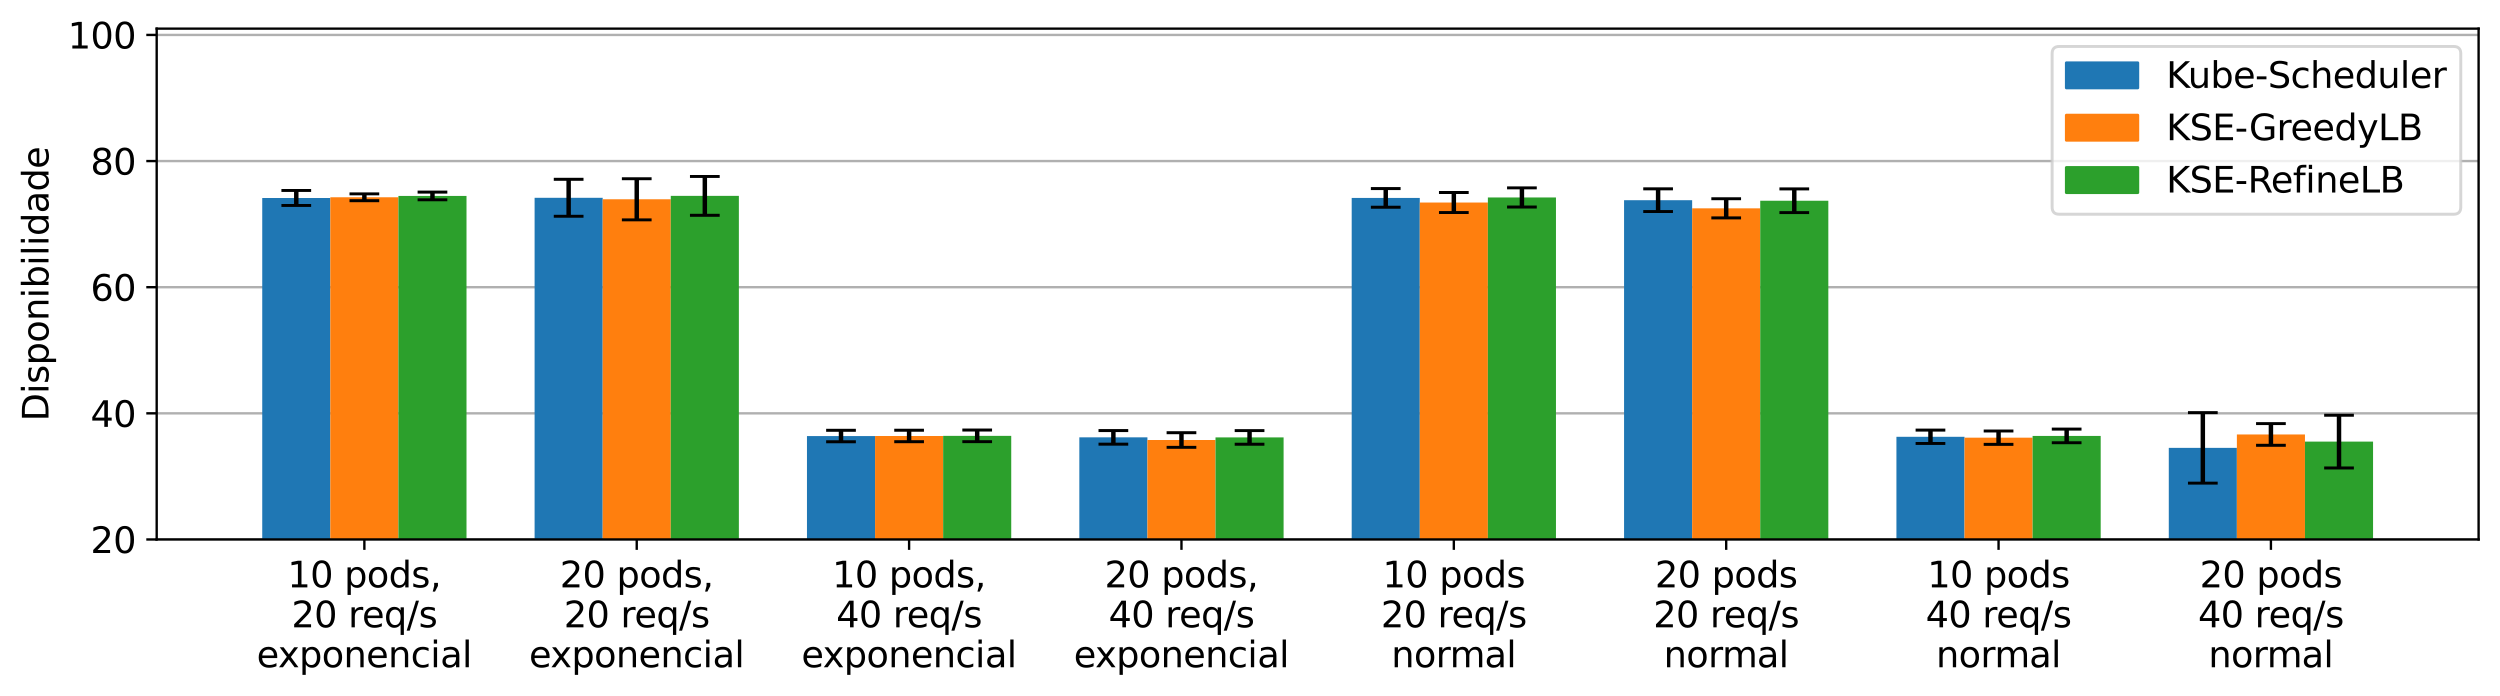 <?xml version="1.0" encoding="utf-8" standalone="no"?>
<!DOCTYPE svg PUBLIC "-//W3C//DTD SVG 1.1//EN"
  "http://www.w3.org/Graphics/SVG/1.1/DTD/svg11.dtd">
<svg xmlns:xlink="http://www.w3.org/1999/xlink" width="841.119pt" height="234.19pt" viewBox="0 0 841.119 234.19" xmlns="http://www.w3.org/2000/svg" version="1.1">
 <defs>
  <style type="text/css">*{stroke-linejoin: round; stroke-linecap: butt}</style>
 </defs>
 <g id="figure_1">
  <g id="patch_1">
   <path d="M 0 234.19 
L 841.119 234.19 
L 841.119 0 
L 0 0 
z
" style="fill: #ffffff"/>
  </g>
  <g id="axes_1">
   <g id="patch_2">
    <path d="M 52.719 181.501 
L 833.919 181.501 
L 833.919 9.637 
L 52.719 9.637 
z
" style="fill: #ffffff"/>
   </g>
   <g id="matplotlib.axis_1">
    <g id="xtick_1">
     <g id="line2d_1">
      <defs>
       <path id="m9f37de8baa" d="M 0 0 
L 0 3.5 
" style="stroke: #000000; stroke-width: 0.8"/>
      </defs>
      <g>
       <use xlink:href="#m9f37de8baa" x="122.591" y="181.501" style="stroke: #000000; stroke-width: 0.8"/>
      </g>
     </g>
     <g id="text_1">
      <!-- 10 pods, -->
      <g transform="translate(96.728 197.619)scale(0.12 -0.12)">
       <defs>
        <path id="DejaVuSans-31" d="M 794 531 
L 1825 531 
L 1825 4091 
L 703 3866 
L 703 4441 
L 1819 4666 
L 2450 4666 
L 2450 531 
L 3481 531 
L 3481 0 
L 794 0 
L 794 531 
z
" transform="scale(0.016)"/>
        <path id="DejaVuSans-30" d="M 2034 4250 
Q 1547 4250 1301 3770 
Q 1056 3291 1056 2328 
Q 1056 1369 1301 889 
Q 1547 409 2034 409 
Q 2525 409 2770 889 
Q 3016 1369 3016 2328 
Q 3016 3291 2770 3770 
Q 2525 4250 2034 4250 
z
M 2034 4750 
Q 2819 4750 3233 4129 
Q 3647 3509 3647 2328 
Q 3647 1150 3233 529 
Q 2819 -91 2034 -91 
Q 1250 -91 836 529 
Q 422 1150 422 2328 
Q 422 3509 836 4129 
Q 1250 4750 2034 4750 
z
" transform="scale(0.016)"/>
        <path id="DejaVuSans-20" transform="scale(0.016)"/>
        <path id="DejaVuSans-70" d="M 1159 525 
L 1159 -1331 
L 581 -1331 
L 581 3500 
L 1159 3500 
L 1159 2969 
Q 1341 3281 1617 3432 
Q 1894 3584 2278 3584 
Q 2916 3584 3314 3078 
Q 3713 2572 3713 1747 
Q 3713 922 3314 415 
Q 2916 -91 2278 -91 
Q 1894 -91 1617 61 
Q 1341 213 1159 525 
z
M 3116 1747 
Q 3116 2381 2855 2742 
Q 2594 3103 2138 3103 
Q 1681 3103 1420 2742 
Q 1159 2381 1159 1747 
Q 1159 1113 1420 752 
Q 1681 391 2138 391 
Q 2594 391 2855 752 
Q 3116 1113 3116 1747 
z
" transform="scale(0.016)"/>
        <path id="DejaVuSans-6f" d="M 1959 3097 
Q 1497 3097 1228 2736 
Q 959 2375 959 1747 
Q 959 1119 1226 758 
Q 1494 397 1959 397 
Q 2419 397 2687 759 
Q 2956 1122 2956 1747 
Q 2956 2369 2687 2733 
Q 2419 3097 1959 3097 
z
M 1959 3584 
Q 2709 3584 3137 3096 
Q 3566 2609 3566 1747 
Q 3566 888 3137 398 
Q 2709 -91 1959 -91 
Q 1206 -91 779 398 
Q 353 888 353 1747 
Q 353 2609 779 3096 
Q 1206 3584 1959 3584 
z
" transform="scale(0.016)"/>
        <path id="DejaVuSans-64" d="M 2906 2969 
L 2906 4863 
L 3481 4863 
L 3481 0 
L 2906 0 
L 2906 525 
Q 2725 213 2448 61 
Q 2172 -91 1784 -91 
Q 1150 -91 751 415 
Q 353 922 353 1747 
Q 353 2572 751 3078 
Q 1150 3584 1784 3584 
Q 2172 3584 2448 3432 
Q 2725 3281 2906 2969 
z
M 947 1747 
Q 947 1113 1208 752 
Q 1469 391 1925 391 
Q 2381 391 2643 752 
Q 2906 1113 2906 1747 
Q 2906 2381 2643 2742 
Q 2381 3103 1925 3103 
Q 1469 3103 1208 2742 
Q 947 2381 947 1747 
z
" transform="scale(0.016)"/>
        <path id="DejaVuSans-73" d="M 2834 3397 
L 2834 2853 
Q 2591 2978 2328 3040 
Q 2066 3103 1784 3103 
Q 1356 3103 1142 2972 
Q 928 2841 928 2578 
Q 928 2378 1081 2264 
Q 1234 2150 1697 2047 
L 1894 2003 
Q 2506 1872 2764 1633 
Q 3022 1394 3022 966 
Q 3022 478 2636 193 
Q 2250 -91 1575 -91 
Q 1294 -91 989 -36 
Q 684 19 347 128 
L 347 722 
Q 666 556 975 473 
Q 1284 391 1588 391 
Q 1994 391 2212 530 
Q 2431 669 2431 922 
Q 2431 1156 2273 1281 
Q 2116 1406 1581 1522 
L 1381 1569 
Q 847 1681 609 1914 
Q 372 2147 372 2553 
Q 372 3047 722 3315 
Q 1072 3584 1716 3584 
Q 2034 3584 2315 3537 
Q 2597 3491 2834 3397 
z
" transform="scale(0.016)"/>
        <path id="DejaVuSans-2c" d="M 750 794 
L 1409 794 
L 1409 256 
L 897 -744 
L 494 -744 
L 750 256 
L 750 794 
z
" transform="scale(0.016)"/>
       </defs>
       <use xlink:href="#DejaVuSans-31"/>
       <use xlink:href="#DejaVuSans-30" x="63.623"/>
       <use xlink:href="#DejaVuSans-20" x="127.246"/>
       <use xlink:href="#DejaVuSans-70" x="159.033"/>
       <use xlink:href="#DejaVuSans-6f" x="222.51"/>
       <use xlink:href="#DejaVuSans-64" x="283.691"/>
       <use xlink:href="#DejaVuSans-73" x="347.168"/>
       <use xlink:href="#DejaVuSans-2c" x="399.268"/>
      </g>
      <!-- 20 req/s -->
      <g transform="translate(98.07 211.057)scale(0.12 -0.12)">
       <defs>
        <path id="DejaVuSans-32" d="M 1228 531 
L 3431 531 
L 3431 0 
L 469 0 
L 469 531 
Q 828 903 1448 1529 
Q 2069 2156 2228 2338 
Q 2531 2678 2651 2914 
Q 2772 3150 2772 3378 
Q 2772 3750 2511 3984 
Q 2250 4219 1831 4219 
Q 1534 4219 1204 4116 
Q 875 4013 500 3803 
L 500 4441 
Q 881 4594 1212 4672 
Q 1544 4750 1819 4750 
Q 2544 4750 2975 4387 
Q 3406 4025 3406 3419 
Q 3406 3131 3298 2873 
Q 3191 2616 2906 2266 
Q 2828 2175 2409 1742 
Q 1991 1309 1228 531 
z
" transform="scale(0.016)"/>
        <path id="DejaVuSans-72" d="M 2631 2963 
Q 2534 3019 2420 3045 
Q 2306 3072 2169 3072 
Q 1681 3072 1420 2755 
Q 1159 2438 1159 1844 
L 1159 0 
L 581 0 
L 581 3500 
L 1159 3500 
L 1159 2956 
Q 1341 3275 1631 3429 
Q 1922 3584 2338 3584 
Q 2397 3584 2469 3576 
Q 2541 3569 2628 3553 
L 2631 2963 
z
" transform="scale(0.016)"/>
        <path id="DejaVuSans-65" d="M 3597 1894 
L 3597 1613 
L 953 1613 
Q 991 1019 1311 708 
Q 1631 397 2203 397 
Q 2534 397 2845 478 
Q 3156 559 3463 722 
L 3463 178 
Q 3153 47 2828 -22 
Q 2503 -91 2169 -91 
Q 1331 -91 842 396 
Q 353 884 353 1716 
Q 353 2575 817 3079 
Q 1281 3584 2069 3584 
Q 2775 3584 3186 3129 
Q 3597 2675 3597 1894 
z
M 3022 2063 
Q 3016 2534 2758 2815 
Q 2500 3097 2075 3097 
Q 1594 3097 1305 2825 
Q 1016 2553 972 2059 
L 3022 2063 
z
" transform="scale(0.016)"/>
        <path id="DejaVuSans-71" d="M 947 1747 
Q 947 1113 1208 752 
Q 1469 391 1925 391 
Q 2381 391 2643 752 
Q 2906 1113 2906 1747 
Q 2906 2381 2643 2742 
Q 2381 3103 1925 3103 
Q 1469 3103 1208 2742 
Q 947 2381 947 1747 
z
M 2906 525 
Q 2725 213 2448 61 
Q 2172 -91 1784 -91 
Q 1150 -91 751 415 
Q 353 922 353 1747 
Q 353 2572 751 3078 
Q 1150 3584 1784 3584 
Q 2172 3584 2448 3432 
Q 2725 3281 2906 2969 
L 2906 3500 
L 3481 3500 
L 3481 -1331 
L 2906 -1331 
L 2906 525 
z
" transform="scale(0.016)"/>
        <path id="DejaVuSans-2f" d="M 1625 4666 
L 2156 4666 
L 531 -594 
L 0 -594 
L 1625 4666 
z
" transform="scale(0.016)"/>
       </defs>
       <use xlink:href="#DejaVuSans-32"/>
       <use xlink:href="#DejaVuSans-30" x="63.623"/>
       <use xlink:href="#DejaVuSans-20" x="127.246"/>
       <use xlink:href="#DejaVuSans-72" x="159.033"/>
       <use xlink:href="#DejaVuSans-65" x="197.896"/>
       <use xlink:href="#DejaVuSans-71" x="259.42"/>
       <use xlink:href="#DejaVuSans-2f" x="322.896"/>
       <use xlink:href="#DejaVuSans-73" x="356.588"/>
      </g>
      <!-- exponencial -->
      <g transform="translate(86.366 224.494)scale(0.12 -0.12)">
       <defs>
        <path id="DejaVuSans-78" d="M 3513 3500 
L 2247 1797 
L 3578 0 
L 2900 0 
L 1881 1375 
L 863 0 
L 184 0 
L 1544 1831 
L 300 3500 
L 978 3500 
L 1906 2253 
L 2834 3500 
L 3513 3500 
z
" transform="scale(0.016)"/>
        <path id="DejaVuSans-6e" d="M 3513 2113 
L 3513 0 
L 2938 0 
L 2938 2094 
Q 2938 2591 2744 2837 
Q 2550 3084 2163 3084 
Q 1697 3084 1428 2787 
Q 1159 2491 1159 1978 
L 1159 0 
L 581 0 
L 581 3500 
L 1159 3500 
L 1159 2956 
Q 1366 3272 1645 3428 
Q 1925 3584 2291 3584 
Q 2894 3584 3203 3211 
Q 3513 2838 3513 2113 
z
" transform="scale(0.016)"/>
        <path id="DejaVuSans-63" d="M 3122 3366 
L 3122 2828 
Q 2878 2963 2633 3030 
Q 2388 3097 2138 3097 
Q 1578 3097 1268 2742 
Q 959 2388 959 1747 
Q 959 1106 1268 751 
Q 1578 397 2138 397 
Q 2388 397 2633 464 
Q 2878 531 3122 666 
L 3122 134 
Q 2881 22 2623 -34 
Q 2366 -91 2075 -91 
Q 1284 -91 818 406 
Q 353 903 353 1747 
Q 353 2603 823 3093 
Q 1294 3584 2113 3584 
Q 2378 3584 2631 3529 
Q 2884 3475 3122 3366 
z
" transform="scale(0.016)"/>
        <path id="DejaVuSans-69" d="M 603 3500 
L 1178 3500 
L 1178 0 
L 603 0 
L 603 3500 
z
M 603 4863 
L 1178 4863 
L 1178 4134 
L 603 4134 
L 603 4863 
z
" transform="scale(0.016)"/>
        <path id="DejaVuSans-61" d="M 2194 1759 
Q 1497 1759 1228 1600 
Q 959 1441 959 1056 
Q 959 750 1161 570 
Q 1363 391 1709 391 
Q 2188 391 2477 730 
Q 2766 1069 2766 1631 
L 2766 1759 
L 2194 1759 
z
M 3341 1997 
L 3341 0 
L 2766 0 
L 2766 531 
Q 2569 213 2275 61 
Q 1981 -91 1556 -91 
Q 1019 -91 701 211 
Q 384 513 384 1019 
Q 384 1609 779 1909 
Q 1175 2209 1959 2209 
L 2766 2209 
L 2766 2266 
Q 2766 2663 2505 2880 
Q 2244 3097 1772 3097 
Q 1472 3097 1187 3025 
Q 903 2953 641 2809 
L 641 3341 
Q 956 3463 1253 3523 
Q 1550 3584 1831 3584 
Q 2591 3584 2966 3190 
Q 3341 2797 3341 1997 
z
" transform="scale(0.016)"/>
        <path id="DejaVuSans-6c" d="M 603 4863 
L 1178 4863 
L 1178 0 
L 603 0 
L 603 4863 
z
" transform="scale(0.016)"/>
       </defs>
       <use xlink:href="#DejaVuSans-65"/>
       <use xlink:href="#DejaVuSans-78" x="59.773"/>
       <use xlink:href="#DejaVuSans-70" x="118.953"/>
       <use xlink:href="#DejaVuSans-6f" x="182.43"/>
       <use xlink:href="#DejaVuSans-6e" x="243.611"/>
       <use xlink:href="#DejaVuSans-65" x="306.99"/>
       <use xlink:href="#DejaVuSans-6e" x="368.514"/>
       <use xlink:href="#DejaVuSans-63" x="431.893"/>
       <use xlink:href="#DejaVuSans-69" x="486.873"/>
       <use xlink:href="#DejaVuSans-61" x="514.656"/>
       <use xlink:href="#DejaVuSans-6c" x="575.936"/>
      </g>
     </g>
    </g>
    <g id="xtick_2">
     <g id="line2d_2">
      <g>
       <use xlink:href="#m9f37de8baa" x="214.228" y="181.501" style="stroke: #000000; stroke-width: 0.8"/>
      </g>
     </g>
     <g id="text_2">
      <!-- 20 pods, -->
      <g transform="translate(188.364 197.619)scale(0.12 -0.12)">
       <use xlink:href="#DejaVuSans-32"/>
       <use xlink:href="#DejaVuSans-30" x="63.623"/>
       <use xlink:href="#DejaVuSans-20" x="127.246"/>
       <use xlink:href="#DejaVuSans-70" x="159.033"/>
       <use xlink:href="#DejaVuSans-6f" x="222.51"/>
       <use xlink:href="#DejaVuSans-64" x="283.691"/>
       <use xlink:href="#DejaVuSans-73" x="347.168"/>
       <use xlink:href="#DejaVuSans-2c" x="399.268"/>
      </g>
      <!-- 20 req/s -->
      <g transform="translate(189.707 211.057)scale(0.12 -0.12)">
       <use xlink:href="#DejaVuSans-32"/>
       <use xlink:href="#DejaVuSans-30" x="63.623"/>
       <use xlink:href="#DejaVuSans-20" x="127.246"/>
       <use xlink:href="#DejaVuSans-72" x="159.033"/>
       <use xlink:href="#DejaVuSans-65" x="197.896"/>
       <use xlink:href="#DejaVuSans-71" x="259.42"/>
       <use xlink:href="#DejaVuSans-2f" x="322.896"/>
       <use xlink:href="#DejaVuSans-73" x="356.588"/>
      </g>
      <!-- exponencial -->
      <g transform="translate(178.003 224.494)scale(0.12 -0.12)">
       <use xlink:href="#DejaVuSans-65"/>
       <use xlink:href="#DejaVuSans-78" x="59.773"/>
       <use xlink:href="#DejaVuSans-70" x="118.953"/>
       <use xlink:href="#DejaVuSans-6f" x="182.43"/>
       <use xlink:href="#DejaVuSans-6e" x="243.611"/>
       <use xlink:href="#DejaVuSans-65" x="306.99"/>
       <use xlink:href="#DejaVuSans-6e" x="368.514"/>
       <use xlink:href="#DejaVuSans-63" x="431.893"/>
       <use xlink:href="#DejaVuSans-69" x="486.873"/>
       <use xlink:href="#DejaVuSans-61" x="514.656"/>
       <use xlink:href="#DejaVuSans-6c" x="575.936"/>
      </g>
     </g>
    </g>
    <g id="xtick_3">
     <g id="line2d_3">
      <g>
       <use xlink:href="#m9f37de8baa" x="305.864" y="181.501" style="stroke: #000000; stroke-width: 0.8"/>
      </g>
     </g>
     <g id="text_3">
      <!-- 10 pods, -->
      <g transform="translate(280 197.619)scale(0.12 -0.12)">
       <use xlink:href="#DejaVuSans-31"/>
       <use xlink:href="#DejaVuSans-30" x="63.623"/>
       <use xlink:href="#DejaVuSans-20" x="127.246"/>
       <use xlink:href="#DejaVuSans-70" x="159.033"/>
       <use xlink:href="#DejaVuSans-6f" x="222.51"/>
       <use xlink:href="#DejaVuSans-64" x="283.691"/>
       <use xlink:href="#DejaVuSans-73" x="347.168"/>
       <use xlink:href="#DejaVuSans-2c" x="399.268"/>
      </g>
      <!-- 40 req/s -->
      <g transform="translate(281.343 211.057)scale(0.12 -0.12)">
       <defs>
        <path id="DejaVuSans-34" d="M 2419 4116 
L 825 1625 
L 2419 1625 
L 2419 4116 
z
M 2253 4666 
L 3047 4666 
L 3047 1625 
L 3713 1625 
L 3713 1100 
L 3047 1100 
L 3047 0 
L 2419 0 
L 2419 1100 
L 313 1100 
L 313 1709 
L 2253 4666 
z
" transform="scale(0.016)"/>
       </defs>
       <use xlink:href="#DejaVuSans-34"/>
       <use xlink:href="#DejaVuSans-30" x="63.623"/>
       <use xlink:href="#DejaVuSans-20" x="127.246"/>
       <use xlink:href="#DejaVuSans-72" x="159.033"/>
       <use xlink:href="#DejaVuSans-65" x="197.896"/>
       <use xlink:href="#DejaVuSans-71" x="259.42"/>
       <use xlink:href="#DejaVuSans-2f" x="322.896"/>
       <use xlink:href="#DejaVuSans-73" x="356.588"/>
      </g>
      <!-- exponencial -->
      <g transform="translate(269.639 224.494)scale(0.12 -0.12)">
       <use xlink:href="#DejaVuSans-65"/>
       <use xlink:href="#DejaVuSans-78" x="59.773"/>
       <use xlink:href="#DejaVuSans-70" x="118.953"/>
       <use xlink:href="#DejaVuSans-6f" x="182.43"/>
       <use xlink:href="#DejaVuSans-6e" x="243.611"/>
       <use xlink:href="#DejaVuSans-65" x="306.99"/>
       <use xlink:href="#DejaVuSans-6e" x="368.514"/>
       <use xlink:href="#DejaVuSans-63" x="431.893"/>
       <use xlink:href="#DejaVuSans-69" x="486.873"/>
       <use xlink:href="#DejaVuSans-61" x="514.656"/>
       <use xlink:href="#DejaVuSans-6c" x="575.936"/>
      </g>
     </g>
    </g>
    <g id="xtick_4">
     <g id="line2d_4">
      <g>
       <use xlink:href="#m9f37de8baa" x="397.501" y="181.501" style="stroke: #000000; stroke-width: 0.8"/>
      </g>
     </g>
     <g id="text_4">
      <!-- 20 pods, -->
      <g transform="translate(371.637 197.619)scale(0.12 -0.12)">
       <use xlink:href="#DejaVuSans-32"/>
       <use xlink:href="#DejaVuSans-30" x="63.623"/>
       <use xlink:href="#DejaVuSans-20" x="127.246"/>
       <use xlink:href="#DejaVuSans-70" x="159.033"/>
       <use xlink:href="#DejaVuSans-6f" x="222.51"/>
       <use xlink:href="#DejaVuSans-64" x="283.691"/>
       <use xlink:href="#DejaVuSans-73" x="347.168"/>
       <use xlink:href="#DejaVuSans-2c" x="399.268"/>
      </g>
      <!-- 40 req/s -->
      <g transform="translate(372.979 211.057)scale(0.12 -0.12)">
       <use xlink:href="#DejaVuSans-34"/>
       <use xlink:href="#DejaVuSans-30" x="63.623"/>
       <use xlink:href="#DejaVuSans-20" x="127.246"/>
       <use xlink:href="#DejaVuSans-72" x="159.033"/>
       <use xlink:href="#DejaVuSans-65" x="197.896"/>
       <use xlink:href="#DejaVuSans-71" x="259.42"/>
       <use xlink:href="#DejaVuSans-2f" x="322.896"/>
       <use xlink:href="#DejaVuSans-73" x="356.588"/>
      </g>
      <!-- exponencial -->
      <g transform="translate(361.276 224.494)scale(0.12 -0.12)">
       <use xlink:href="#DejaVuSans-65"/>
       <use xlink:href="#DejaVuSans-78" x="59.773"/>
       <use xlink:href="#DejaVuSans-70" x="118.953"/>
       <use xlink:href="#DejaVuSans-6f" x="182.43"/>
       <use xlink:href="#DejaVuSans-6e" x="243.611"/>
       <use xlink:href="#DejaVuSans-65" x="306.99"/>
       <use xlink:href="#DejaVuSans-6e" x="368.514"/>
       <use xlink:href="#DejaVuSans-63" x="431.893"/>
       <use xlink:href="#DejaVuSans-69" x="486.873"/>
       <use xlink:href="#DejaVuSans-61" x="514.656"/>
       <use xlink:href="#DejaVuSans-6c" x="575.936"/>
      </g>
     </g>
    </g>
    <g id="xtick_5">
     <g id="line2d_5">
      <g>
       <use xlink:href="#m9f37de8baa" x="489.137" y="181.501" style="stroke: #000000; stroke-width: 0.8"/>
      </g>
     </g>
     <g id="text_5">
      <!-- 10 pods -->
      <g transform="translate(465.18 197.619)scale(0.12 -0.12)">
       <use xlink:href="#DejaVuSans-31"/>
       <use xlink:href="#DejaVuSans-30" x="63.623"/>
       <use xlink:href="#DejaVuSans-20" x="127.246"/>
       <use xlink:href="#DejaVuSans-70" x="159.033"/>
       <use xlink:href="#DejaVuSans-6f" x="222.51"/>
       <use xlink:href="#DejaVuSans-64" x="283.691"/>
       <use xlink:href="#DejaVuSans-73" x="347.168"/>
      </g>
      <!-- 20 req/s -->
      <g transform="translate(464.616 211.057)scale(0.12 -0.12)">
       <use xlink:href="#DejaVuSans-32"/>
       <use xlink:href="#DejaVuSans-30" x="63.623"/>
       <use xlink:href="#DejaVuSans-20" x="127.246"/>
       <use xlink:href="#DejaVuSans-72" x="159.033"/>
       <use xlink:href="#DejaVuSans-65" x="197.896"/>
       <use xlink:href="#DejaVuSans-71" x="259.42"/>
       <use xlink:href="#DejaVuSans-2f" x="322.896"/>
       <use xlink:href="#DejaVuSans-73" x="356.588"/>
      </g>
      <!-- normal -->
      <g transform="translate(468.113 224.494)scale(0.12 -0.12)">
       <defs>
        <path id="DejaVuSans-6d" d="M 3328 2828 
Q 3544 3216 3844 3400 
Q 4144 3584 4550 3584 
Q 5097 3584 5394 3201 
Q 5691 2819 5691 2113 
L 5691 0 
L 5113 0 
L 5113 2094 
Q 5113 2597 4934 2840 
Q 4756 3084 4391 3084 
Q 3944 3084 3684 2787 
Q 3425 2491 3425 1978 
L 3425 0 
L 2847 0 
L 2847 2094 
Q 2847 2600 2669 2842 
Q 2491 3084 2119 3084 
Q 1678 3084 1418 2786 
Q 1159 2488 1159 1978 
L 1159 0 
L 581 0 
L 581 3500 
L 1159 3500 
L 1159 2956 
Q 1356 3278 1631 3431 
Q 1906 3584 2284 3584 
Q 2666 3584 2933 3390 
Q 3200 3197 3328 2828 
z
" transform="scale(0.016)"/>
       </defs>
       <use xlink:href="#DejaVuSans-6e"/>
       <use xlink:href="#DejaVuSans-6f" x="63.379"/>
       <use xlink:href="#DejaVuSans-72" x="124.561"/>
       <use xlink:href="#DejaVuSans-6d" x="163.924"/>
       <use xlink:href="#DejaVuSans-61" x="261.336"/>
       <use xlink:href="#DejaVuSans-6c" x="322.615"/>
      </g>
     </g>
    </g>
    <g id="xtick_6">
     <g id="line2d_6">
      <g>
       <use xlink:href="#m9f37de8baa" x="580.773" y="181.501" style="stroke: #000000; stroke-width: 0.8"/>
      </g>
     </g>
     <g id="text_6">
      <!-- 20 pods -->
      <g transform="translate(556.816 197.619)scale(0.12 -0.12)">
       <use xlink:href="#DejaVuSans-32"/>
       <use xlink:href="#DejaVuSans-30" x="63.623"/>
       <use xlink:href="#DejaVuSans-20" x="127.246"/>
       <use xlink:href="#DejaVuSans-70" x="159.033"/>
       <use xlink:href="#DejaVuSans-6f" x="222.51"/>
       <use xlink:href="#DejaVuSans-64" x="283.691"/>
       <use xlink:href="#DejaVuSans-73" x="347.168"/>
      </g>
      <!-- 20 req/s -->
      <g transform="translate(556.252 211.057)scale(0.12 -0.12)">
       <use xlink:href="#DejaVuSans-32"/>
       <use xlink:href="#DejaVuSans-30" x="63.623"/>
       <use xlink:href="#DejaVuSans-20" x="127.246"/>
       <use xlink:href="#DejaVuSans-72" x="159.033"/>
       <use xlink:href="#DejaVuSans-65" x="197.896"/>
       <use xlink:href="#DejaVuSans-71" x="259.42"/>
       <use xlink:href="#DejaVuSans-2f" x="322.896"/>
       <use xlink:href="#DejaVuSans-73" x="356.588"/>
      </g>
      <!-- normal -->
      <g transform="translate(559.75 224.494)scale(0.12 -0.12)">
       <use xlink:href="#DejaVuSans-6e"/>
       <use xlink:href="#DejaVuSans-6f" x="63.379"/>
       <use xlink:href="#DejaVuSans-72" x="124.561"/>
       <use xlink:href="#DejaVuSans-6d" x="163.924"/>
       <use xlink:href="#DejaVuSans-61" x="261.336"/>
       <use xlink:href="#DejaVuSans-6c" x="322.615"/>
      </g>
     </g>
    </g>
    <g id="xtick_7">
     <g id="line2d_7">
      <g>
       <use xlink:href="#m9f37de8baa" x="672.41" y="181.501" style="stroke: #000000; stroke-width: 0.8"/>
      </g>
     </g>
     <g id="text_7">
      <!-- 10 pods -->
      <g transform="translate(648.453 197.619)scale(0.12 -0.12)">
       <use xlink:href="#DejaVuSans-31"/>
       <use xlink:href="#DejaVuSans-30" x="63.623"/>
       <use xlink:href="#DejaVuSans-20" x="127.246"/>
       <use xlink:href="#DejaVuSans-70" x="159.033"/>
       <use xlink:href="#DejaVuSans-6f" x="222.51"/>
       <use xlink:href="#DejaVuSans-64" x="283.691"/>
       <use xlink:href="#DejaVuSans-73" x="347.168"/>
      </g>
      <!-- 40 req/s -->
      <g transform="translate(647.888 211.057)scale(0.12 -0.12)">
       <use xlink:href="#DejaVuSans-34"/>
       <use xlink:href="#DejaVuSans-30" x="63.623"/>
       <use xlink:href="#DejaVuSans-20" x="127.246"/>
       <use xlink:href="#DejaVuSans-72" x="159.033"/>
       <use xlink:href="#DejaVuSans-65" x="197.896"/>
       <use xlink:href="#DejaVuSans-71" x="259.42"/>
       <use xlink:href="#DejaVuSans-2f" x="322.896"/>
       <use xlink:href="#DejaVuSans-73" x="356.588"/>
      </g>
      <!-- normal -->
      <g transform="translate(651.386 224.494)scale(0.12 -0.12)">
       <use xlink:href="#DejaVuSans-6e"/>
       <use xlink:href="#DejaVuSans-6f" x="63.379"/>
       <use xlink:href="#DejaVuSans-72" x="124.561"/>
       <use xlink:href="#DejaVuSans-6d" x="163.924"/>
       <use xlink:href="#DejaVuSans-61" x="261.336"/>
       <use xlink:href="#DejaVuSans-6c" x="322.615"/>
      </g>
     </g>
    </g>
    <g id="xtick_8">
     <g id="line2d_8">
      <g>
       <use xlink:href="#m9f37de8baa" x="764.046" y="181.501" style="stroke: #000000; stroke-width: 0.8"/>
      </g>
     </g>
     <g id="text_8">
      <!-- 20 pods -->
      <g transform="translate(740.089 197.619)scale(0.12 -0.12)">
       <use xlink:href="#DejaVuSans-32"/>
       <use xlink:href="#DejaVuSans-30" x="63.623"/>
       <use xlink:href="#DejaVuSans-20" x="127.246"/>
       <use xlink:href="#DejaVuSans-70" x="159.033"/>
       <use xlink:href="#DejaVuSans-6f" x="222.51"/>
       <use xlink:href="#DejaVuSans-64" x="283.691"/>
       <use xlink:href="#DejaVuSans-73" x="347.168"/>
      </g>
      <!-- 40 req/s -->
      <g transform="translate(739.525 211.057)scale(0.12 -0.12)">
       <use xlink:href="#DejaVuSans-34"/>
       <use xlink:href="#DejaVuSans-30" x="63.623"/>
       <use xlink:href="#DejaVuSans-20" x="127.246"/>
       <use xlink:href="#DejaVuSans-72" x="159.033"/>
       <use xlink:href="#DejaVuSans-65" x="197.896"/>
       <use xlink:href="#DejaVuSans-71" x="259.42"/>
       <use xlink:href="#DejaVuSans-2f" x="322.896"/>
       <use xlink:href="#DejaVuSans-73" x="356.588"/>
      </g>
      <!-- normal -->
      <g transform="translate(743.023 224.494)scale(0.12 -0.12)">
       <use xlink:href="#DejaVuSans-6e"/>
       <use xlink:href="#DejaVuSans-6f" x="63.379"/>
       <use xlink:href="#DejaVuSans-72" x="124.561"/>
       <use xlink:href="#DejaVuSans-6d" x="163.924"/>
       <use xlink:href="#DejaVuSans-61" x="261.336"/>
       <use xlink:href="#DejaVuSans-6c" x="322.615"/>
      </g>
     </g>
    </g>
   </g>
   <g id="matplotlib.axis_2">
    <g id="ytick_1">
     <g id="line2d_9">
      <path d="M 52.719 181.501 
L 833.919 181.501 
" clip-path="url(#p13d27d0f81)" style="fill: none; stroke: #b0b0b0; stroke-width: 0.8; stroke-linecap: square"/>
     </g>
     <g id="line2d_10">
      <defs>
       <path id="m9dae36dacd" d="M 0 0 
L -3.5 0 
" style="stroke: #000000; stroke-width: 0.8"/>
      </defs>
      <g>
       <use xlink:href="#m9dae36dacd" x="52.719" y="181.501" style="stroke: #000000; stroke-width: 0.8"/>
      </g>
     </g>
     <g id="text_9">
      <!-- 20 -->
      <g transform="translate(30.449 186.06)scale(0.12 -0.12)">
       <use xlink:href="#DejaVuSans-32"/>
       <use xlink:href="#DejaVuSans-30" x="63.623"/>
      </g>
     </g>
    </g>
    <g id="ytick_2">
     <g id="line2d_11">
      <path d="M 52.719 139.066 
L 833.919 139.066 
" clip-path="url(#p13d27d0f81)" style="fill: none; stroke: #b0b0b0; stroke-width: 0.8; stroke-linecap: square"/>
     </g>
     <g id="line2d_12">
      <g>
       <use xlink:href="#m9dae36dacd" x="52.719" y="139.066" style="stroke: #000000; stroke-width: 0.8"/>
      </g>
     </g>
     <g id="text_10">
      <!-- 40 -->
      <g transform="translate(30.449 143.625)scale(0.12 -0.12)">
       <use xlink:href="#DejaVuSans-34"/>
       <use xlink:href="#DejaVuSans-30" x="63.623"/>
      </g>
     </g>
    </g>
    <g id="ytick_3">
     <g id="line2d_13">
      <path d="M 52.719 96.63 
L 833.919 96.63 
" clip-path="url(#p13d27d0f81)" style="fill: none; stroke: #b0b0b0; stroke-width: 0.8; stroke-linecap: square"/>
     </g>
     <g id="line2d_14">
      <g>
       <use xlink:href="#m9dae36dacd" x="52.719" y="96.63" style="stroke: #000000; stroke-width: 0.8"/>
      </g>
     </g>
     <g id="text_11">
      <!-- 60 -->
      <g transform="translate(30.449 101.189)scale(0.12 -0.12)">
       <defs>
        <path id="DejaVuSans-36" d="M 2113 2584 
Q 1688 2584 1439 2293 
Q 1191 2003 1191 1497 
Q 1191 994 1439 701 
Q 1688 409 2113 409 
Q 2538 409 2786 701 
Q 3034 994 3034 1497 
Q 3034 2003 2786 2293 
Q 2538 2584 2113 2584 
z
M 3366 4563 
L 3366 3988 
Q 3128 4100 2886 4159 
Q 2644 4219 2406 4219 
Q 1781 4219 1451 3797 
Q 1122 3375 1075 2522 
Q 1259 2794 1537 2939 
Q 1816 3084 2150 3084 
Q 2853 3084 3261 2657 
Q 3669 2231 3669 1497 
Q 3669 778 3244 343 
Q 2819 -91 2113 -91 
Q 1303 -91 875 529 
Q 447 1150 447 2328 
Q 447 3434 972 4092 
Q 1497 4750 2381 4750 
Q 2619 4750 2861 4703 
Q 3103 4656 3366 4563 
z
" transform="scale(0.016)"/>
       </defs>
       <use xlink:href="#DejaVuSans-36"/>
       <use xlink:href="#DejaVuSans-30" x="63.623"/>
      </g>
     </g>
    </g>
    <g id="ytick_4">
     <g id="line2d_15">
      <path d="M 52.719 54.195 
L 833.919 54.195 
" clip-path="url(#p13d27d0f81)" style="fill: none; stroke: #b0b0b0; stroke-width: 0.8; stroke-linecap: square"/>
     </g>
     <g id="line2d_16">
      <g>
       <use xlink:href="#m9dae36dacd" x="52.719" y="54.195" style="stroke: #000000; stroke-width: 0.8"/>
      </g>
     </g>
     <g id="text_12">
      <!-- 80 -->
      <g transform="translate(30.449 58.754)scale(0.12 -0.12)">
       <defs>
        <path id="DejaVuSans-38" d="M 2034 2216 
Q 1584 2216 1326 1975 
Q 1069 1734 1069 1313 
Q 1069 891 1326 650 
Q 1584 409 2034 409 
Q 2484 409 2743 651 
Q 3003 894 3003 1313 
Q 3003 1734 2745 1975 
Q 2488 2216 2034 2216 
z
M 1403 2484 
Q 997 2584 770 2862 
Q 544 3141 544 3541 
Q 544 4100 942 4425 
Q 1341 4750 2034 4750 
Q 2731 4750 3128 4425 
Q 3525 4100 3525 3541 
Q 3525 3141 3298 2862 
Q 3072 2584 2669 2484 
Q 3125 2378 3379 2068 
Q 3634 1759 3634 1313 
Q 3634 634 3220 271 
Q 2806 -91 2034 -91 
Q 1263 -91 848 271 
Q 434 634 434 1313 
Q 434 1759 690 2068 
Q 947 2378 1403 2484 
z
M 1172 3481 
Q 1172 3119 1398 2916 
Q 1625 2713 2034 2713 
Q 2441 2713 2670 2916 
Q 2900 3119 2900 3481 
Q 2900 3844 2670 4047 
Q 2441 4250 2034 4250 
Q 1625 4250 1398 4047 
Q 1172 3844 1172 3481 
z
" transform="scale(0.016)"/>
       </defs>
       <use xlink:href="#DejaVuSans-38"/>
       <use xlink:href="#DejaVuSans-30" x="63.623"/>
      </g>
     </g>
    </g>
    <g id="ytick_5">
     <g id="line2d_17">
      <path d="M 52.719 11.759 
L 833.919 11.759 
" clip-path="url(#p13d27d0f81)" style="fill: none; stroke: #b0b0b0; stroke-width: 0.8; stroke-linecap: square"/>
     </g>
     <g id="line2d_18">
      <g>
       <use xlink:href="#m9dae36dacd" x="52.719" y="11.759" style="stroke: #000000; stroke-width: 0.8"/>
      </g>
     </g>
     <g id="text_13">
      <!-- 100 -->
      <g transform="translate(22.814 16.318)scale(0.12 -0.12)">
       <use xlink:href="#DejaVuSans-31"/>
       <use xlink:href="#DejaVuSans-30" x="63.623"/>
       <use xlink:href="#DejaVuSans-30" x="127.246"/>
      </g>
     </g>
    </g>
    <g id="text_14">
     <!-- Disponibilidade -->
     <g transform="translate(16.318 141.728)rotate(-90)scale(0.12 -0.12)">
      <defs>
       <path id="DejaVuSans-44" d="M 1259 4147 
L 1259 519 
L 2022 519 
Q 2988 519 3436 956 
Q 3884 1394 3884 2338 
Q 3884 3275 3436 3711 
Q 2988 4147 2022 4147 
L 1259 4147 
z
M 628 4666 
L 1925 4666 
Q 3281 4666 3915 4102 
Q 4550 3538 4550 2338 
Q 4550 1131 3912 565 
Q 3275 0 1925 0 
L 628 0 
L 628 4666 
z
" transform="scale(0.016)"/>
       <path id="DejaVuSans-62" d="M 3116 1747 
Q 3116 2381 2855 2742 
Q 2594 3103 2138 3103 
Q 1681 3103 1420 2742 
Q 1159 2381 1159 1747 
Q 1159 1113 1420 752 
Q 1681 391 2138 391 
Q 2594 391 2855 752 
Q 3116 1113 3116 1747 
z
M 1159 2969 
Q 1341 3281 1617 3432 
Q 1894 3584 2278 3584 
Q 2916 3584 3314 3078 
Q 3713 2572 3713 1747 
Q 3713 922 3314 415 
Q 2916 -91 2278 -91 
Q 1894 -91 1617 61 
Q 1341 213 1159 525 
L 1159 0 
L 581 0 
L 581 4863 
L 1159 4863 
L 1159 2969 
z
" transform="scale(0.016)"/>
      </defs>
      <use xlink:href="#DejaVuSans-44"/>
      <use xlink:href="#DejaVuSans-69" x="77.002"/>
      <use xlink:href="#DejaVuSans-73" x="104.785"/>
      <use xlink:href="#DejaVuSans-70" x="156.885"/>
      <use xlink:href="#DejaVuSans-6f" x="220.361"/>
      <use xlink:href="#DejaVuSans-6e" x="281.543"/>
      <use xlink:href="#DejaVuSans-69" x="344.922"/>
      <use xlink:href="#DejaVuSans-62" x="372.705"/>
      <use xlink:href="#DejaVuSans-69" x="436.182"/>
      <use xlink:href="#DejaVuSans-6c" x="463.965"/>
      <use xlink:href="#DejaVuSans-69" x="491.748"/>
      <use xlink:href="#DejaVuSans-64" x="519.531"/>
      <use xlink:href="#DejaVuSans-61" x="583.008"/>
      <use xlink:href="#DejaVuSans-64" x="644.287"/>
      <use xlink:href="#DejaVuSans-65" x="707.764"/>
     </g>
    </g>
   </g>
   <g id="patch_3">
    <path d="M 88.228 223.937 
L 111.137 223.937 
L 111.137 66.607 
L 88.228 66.607 
z
" clip-path="url(#p13d27d0f81)" style="fill: #1f77b4"/>
   </g>
   <g id="patch_4">
    <path d="M 179.864 223.937 
L 202.773 223.937 
L 202.773 66.543 
L 179.864 66.543 
z
" clip-path="url(#p13d27d0f81)" style="fill: #1f77b4"/>
   </g>
   <g id="patch_5">
    <path d="M 271.501 223.937 
L 294.41 223.937 
L 294.41 146.704 
L 271.501 146.704 
z
" clip-path="url(#p13d27d0f81)" style="fill: #1f77b4"/>
   </g>
   <g id="patch_6">
    <path d="M 363.137 223.937 
L 386.046 223.937 
L 386.046 147.15 
L 363.137 147.15 
z
" clip-path="url(#p13d27d0f81)" style="fill: #1f77b4"/>
   </g>
   <g id="patch_7">
    <path d="M 454.773 223.937 
L 477.682 223.937 
L 477.682 66.586 
L 454.773 66.586 
z
" clip-path="url(#p13d27d0f81)" style="fill: #1f77b4"/>
   </g>
   <g id="patch_8">
    <path d="M 546.41 223.937 
L 569.319 223.937 
L 569.319 67.35 
L 546.41 67.35 
z
" clip-path="url(#p13d27d0f81)" style="fill: #1f77b4"/>
   </g>
   <g id="patch_9">
    <path d="M 638.046 223.937 
L 660.955 223.937 
L 660.955 146.959 
L 638.046 146.959 
z
" clip-path="url(#p13d27d0f81)" style="fill: #1f77b4"/>
   </g>
   <g id="patch_10">
    <path d="M 729.682 223.937 
L 752.591 223.937 
L 752.591 150.693 
L 729.682 150.693 
z
" clip-path="url(#p13d27d0f81)" style="fill: #1f77b4"/>
   </g>
   <g id="patch_11">
    <path d="M 111.137 223.937 
L 134.046 223.937 
L 134.046 66.374 
L 111.137 66.374 
z
" clip-path="url(#p13d27d0f81)" style="fill: #ff7f0e"/>
   </g>
   <g id="patch_12">
    <path d="M 202.773 223.937 
L 225.682 223.937 
L 225.682 67.053 
L 202.773 67.053 
z
" clip-path="url(#p13d27d0f81)" style="fill: #ff7f0e"/>
   </g>
   <g id="patch_13">
    <path d="M 294.41 223.937 
L 317.319 223.937 
L 317.319 146.683 
L 294.41 146.683 
z
" clip-path="url(#p13d27d0f81)" style="fill: #ff7f0e"/>
   </g>
   <g id="patch_14">
    <path d="M 386.046 223.937 
L 408.955 223.937 
L 408.955 148.041 
L 386.046 148.041 
z
" clip-path="url(#p13d27d0f81)" style="fill: #ff7f0e"/>
   </g>
   <g id="patch_15">
    <path d="M 477.682 223.937 
L 500.591 223.937 
L 500.591 68.135 
L 477.682 68.135 
z
" clip-path="url(#p13d27d0f81)" style="fill: #ff7f0e"/>
   </g>
   <g id="patch_16">
    <path d="M 569.319 223.937 
L 592.228 223.937 
L 592.228 70.087 
L 569.319 70.087 
z
" clip-path="url(#p13d27d0f81)" style="fill: #ff7f0e"/>
   </g>
   <g id="patch_17">
    <path d="M 660.955 223.937 
L 683.864 223.937 
L 683.864 147.256 
L 660.955 147.256 
z
" clip-path="url(#p13d27d0f81)" style="fill: #ff7f0e"/>
   </g>
   <g id="patch_18">
    <path d="M 752.591 223.937 
L 775.501 223.937 
L 775.501 146.174 
L 752.591 146.174 
z
" clip-path="url(#p13d27d0f81)" style="fill: #ff7f0e"/>
   </g>
   <g id="patch_19">
    <path d="M 134.046 223.937 
L 156.955 223.937 
L 156.955 65.928 
L 134.046 65.928 
z
" clip-path="url(#p13d27d0f81)" style="fill: #2ca02c"/>
   </g>
   <g id="patch_20">
    <path d="M 225.682 223.937 
L 248.591 223.937 
L 248.591 65.907 
L 225.682 65.907 
z
" clip-path="url(#p13d27d0f81)" style="fill: #2ca02c"/>
   </g>
   <g id="patch_21">
    <path d="M 317.319 223.937 
L 340.228 223.937 
L 340.228 146.64 
L 317.319 146.64 
z
" clip-path="url(#p13d27d0f81)" style="fill: #2ca02c"/>
   </g>
   <g id="patch_22">
    <path d="M 408.955 223.937 
L 431.864 223.937 
L 431.864 147.171 
L 408.955 147.171 
z
" clip-path="url(#p13d27d0f81)" style="fill: #2ca02c"/>
   </g>
   <g id="patch_23">
    <path d="M 500.591 223.937 
L 523.501 223.937 
L 523.501 66.437 
L 500.591 66.437 
z
" clip-path="url(#p13d27d0f81)" style="fill: #2ca02c"/>
   </g>
   <g id="patch_24">
    <path d="M 592.228 223.937 
L 615.137 223.937 
L 615.137 67.541 
L 592.228 67.541 
z
" clip-path="url(#p13d27d0f81)" style="fill: #2ca02c"/>
   </g>
   <g id="patch_25">
    <path d="M 683.864 223.937 
L 706.773 223.937 
L 706.773 146.662 
L 683.864 146.662 
z
" clip-path="url(#p13d27d0f81)" style="fill: #2ca02c"/>
   </g>
   <g id="patch_26">
    <path d="M 775.501 223.937 
L 798.41 223.937 
L 798.41 148.571 
L 775.501 148.571 
z
" clip-path="url(#p13d27d0f81)" style="fill: #2ca02c"/>
   </g>
   <g id="LineCollection_1">
    <path d="M 99.682 69.132 
L 99.682 64.082 
" clip-path="url(#p13d27d0f81)" style="fill: none; stroke: #000000; stroke-width: 1.5"/>
    <path d="M 191.319 72.76 
L 191.319 60.327 
" clip-path="url(#p13d27d0f81)" style="fill: none; stroke: #000000; stroke-width: 1.5"/>
    <path d="M 282.955 148.635 
L 282.955 144.773 
" clip-path="url(#p13d27d0f81)" style="fill: none; stroke: #000000; stroke-width: 1.5"/>
    <path d="M 374.591 149.441 
L 374.591 144.858 
" clip-path="url(#p13d27d0f81)" style="fill: none; stroke: #000000; stroke-width: 1.5"/>
    <path d="M 466.228 69.726 
L 466.228 63.446 
" clip-path="url(#p13d27d0f81)" style="fill: none; stroke: #000000; stroke-width: 1.5"/>
    <path d="M 557.864 71.169 
L 557.864 63.53 
" clip-path="url(#p13d27d0f81)" style="fill: none; stroke: #000000; stroke-width: 1.5"/>
    <path d="M 649.501 149.208 
L 649.501 144.71 
" clip-path="url(#p13d27d0f81)" style="fill: none; stroke: #000000; stroke-width: 1.5"/>
    <path d="M 741.137 162.554 
L 741.137 138.832 
" clip-path="url(#p13d27d0f81)" style="fill: none; stroke: #000000; stroke-width: 1.5"/>
   </g>
   <g id="line2d_19">
    <defs>
     <path id="m6461b5a213" d="M 5 0 
L -5 -0 
" style="stroke: #000000"/>
    </defs>
    <g clip-path="url(#p13d27d0f81)">
     <use xlink:href="#m6461b5a213" x="99.682" y="69.132" style="stroke: #000000"/>
     <use xlink:href="#m6461b5a213" x="191.319" y="72.76" style="stroke: #000000"/>
     <use xlink:href="#m6461b5a213" x="282.955" y="148.635" style="stroke: #000000"/>
     <use xlink:href="#m6461b5a213" x="374.591" y="149.441" style="stroke: #000000"/>
     <use xlink:href="#m6461b5a213" x="466.228" y="69.726" style="stroke: #000000"/>
     <use xlink:href="#m6461b5a213" x="557.864" y="71.169" style="stroke: #000000"/>
     <use xlink:href="#m6461b5a213" x="649.501" y="149.208" style="stroke: #000000"/>
     <use xlink:href="#m6461b5a213" x="741.137" y="162.554" style="stroke: #000000"/>
    </g>
   </g>
   <g id="line2d_20">
    <g clip-path="url(#p13d27d0f81)">
     <use xlink:href="#m6461b5a213" x="99.682" y="64.082" style="stroke: #000000"/>
     <use xlink:href="#m6461b5a213" x="191.319" y="60.327" style="stroke: #000000"/>
     <use xlink:href="#m6461b5a213" x="282.955" y="144.773" style="stroke: #000000"/>
     <use xlink:href="#m6461b5a213" x="374.591" y="144.858" style="stroke: #000000"/>
     <use xlink:href="#m6461b5a213" x="466.228" y="63.446" style="stroke: #000000"/>
     <use xlink:href="#m6461b5a213" x="557.864" y="63.53" style="stroke: #000000"/>
     <use xlink:href="#m6461b5a213" x="649.501" y="144.71" style="stroke: #000000"/>
     <use xlink:href="#m6461b5a213" x="741.137" y="138.832" style="stroke: #000000"/>
    </g>
   </g>
   <g id="LineCollection_2">
    <path d="M 122.591 67.519 
L 122.591 65.228 
" clip-path="url(#p13d27d0f81)" style="fill: none; stroke: #000000; stroke-width: 1.5"/>
    <path d="M 214.228 73.97 
L 214.228 60.136 
" clip-path="url(#p13d27d0f81)" style="fill: none; stroke: #000000; stroke-width: 1.5"/>
    <path d="M 305.864 148.614 
L 305.864 144.752 
" clip-path="url(#p13d27d0f81)" style="fill: none; stroke: #000000; stroke-width: 1.5"/>
    <path d="M 397.501 150.502 
L 397.501 145.58 
" clip-path="url(#p13d27d0f81)" style="fill: none; stroke: #000000; stroke-width: 1.5"/>
    <path d="M 489.137 71.508 
L 489.137 64.761 
" clip-path="url(#p13d27d0f81)" style="fill: none; stroke: #000000; stroke-width: 1.5"/>
    <path d="M 580.773 73.312 
L 580.773 66.862 
" clip-path="url(#p13d27d0f81)" style="fill: none; stroke: #000000; stroke-width: 1.5"/>
    <path d="M 672.41 149.505 
L 672.41 145.007 
" clip-path="url(#p13d27d0f81)" style="fill: none; stroke: #000000; stroke-width: 1.5"/>
    <path d="M 764.046 149.823 
L 764.046 142.524 
" clip-path="url(#p13d27d0f81)" style="fill: none; stroke: #000000; stroke-width: 1.5"/>
   </g>
   <g id="line2d_21">
    <g clip-path="url(#p13d27d0f81)">
     <use xlink:href="#m6461b5a213" x="122.591" y="67.519" style="stroke: #000000"/>
     <use xlink:href="#m6461b5a213" x="214.228" y="73.97" style="stroke: #000000"/>
     <use xlink:href="#m6461b5a213" x="305.864" y="148.614" style="stroke: #000000"/>
     <use xlink:href="#m6461b5a213" x="397.501" y="150.502" style="stroke: #000000"/>
     <use xlink:href="#m6461b5a213" x="489.137" y="71.508" style="stroke: #000000"/>
     <use xlink:href="#m6461b5a213" x="580.773" y="73.312" style="stroke: #000000"/>
     <use xlink:href="#m6461b5a213" x="672.41" y="149.505" style="stroke: #000000"/>
     <use xlink:href="#m6461b5a213" x="764.046" y="149.823" style="stroke: #000000"/>
    </g>
   </g>
   <g id="line2d_22">
    <g clip-path="url(#p13d27d0f81)">
     <use xlink:href="#m6461b5a213" x="122.591" y="65.228" style="stroke: #000000"/>
     <use xlink:href="#m6461b5a213" x="214.228" y="60.136" style="stroke: #000000"/>
     <use xlink:href="#m6461b5a213" x="305.864" y="144.752" style="stroke: #000000"/>
     <use xlink:href="#m6461b5a213" x="397.501" y="145.58" style="stroke: #000000"/>
     <use xlink:href="#m6461b5a213" x="489.137" y="64.761" style="stroke: #000000"/>
     <use xlink:href="#m6461b5a213" x="580.773" y="66.862" style="stroke: #000000"/>
     <use xlink:href="#m6461b5a213" x="672.41" y="145.007" style="stroke: #000000"/>
     <use xlink:href="#m6461b5a213" x="764.046" y="142.524" style="stroke: #000000"/>
    </g>
   </g>
   <g id="LineCollection_3">
    <path d="M 145.501 67.222 
L 145.501 64.634 
" clip-path="url(#p13d27d0f81)" style="fill: none; stroke: #000000; stroke-width: 1.5"/>
    <path d="M 237.137 72.442 
L 237.137 59.372 
" clip-path="url(#p13d27d0f81)" style="fill: none; stroke: #000000; stroke-width: 1.5"/>
    <path d="M 328.773 148.593 
L 328.773 144.688 
" clip-path="url(#p13d27d0f81)" style="fill: none; stroke: #000000; stroke-width: 1.5"/>
    <path d="M 420.41 149.462 
L 420.41 144.879 
" clip-path="url(#p13d27d0f81)" style="fill: none; stroke: #000000; stroke-width: 1.5"/>
    <path d="M 512.046 69.662 
L 512.046 63.212 
" clip-path="url(#p13d27d0f81)" style="fill: none; stroke: #000000; stroke-width: 1.5"/>
    <path d="M 603.682 71.53 
L 603.682 63.552 
" clip-path="url(#p13d27d0f81)" style="fill: none; stroke: #000000; stroke-width: 1.5"/>
    <path d="M 695.319 148.953 
L 695.319 144.37 
" clip-path="url(#p13d27d0f81)" style="fill: none; stroke: #000000; stroke-width: 1.5"/>
    <path d="M 786.955 157.44 
L 786.955 139.702 
" clip-path="url(#p13d27d0f81)" style="fill: none; stroke: #000000; stroke-width: 1.5"/>
   </g>
   <g id="line2d_23">
    <g clip-path="url(#p13d27d0f81)">
     <use xlink:href="#m6461b5a213" x="145.501" y="67.222" style="stroke: #000000"/>
     <use xlink:href="#m6461b5a213" x="237.137" y="72.442" style="stroke: #000000"/>
     <use xlink:href="#m6461b5a213" x="328.773" y="148.593" style="stroke: #000000"/>
     <use xlink:href="#m6461b5a213" x="420.41" y="149.462" style="stroke: #000000"/>
     <use xlink:href="#m6461b5a213" x="512.046" y="69.662" style="stroke: #000000"/>
     <use xlink:href="#m6461b5a213" x="603.682" y="71.53" style="stroke: #000000"/>
     <use xlink:href="#m6461b5a213" x="695.319" y="148.953" style="stroke: #000000"/>
     <use xlink:href="#m6461b5a213" x="786.955" y="157.44" style="stroke: #000000"/>
    </g>
   </g>
   <g id="line2d_24">
    <g clip-path="url(#p13d27d0f81)">
     <use xlink:href="#m6461b5a213" x="145.501" y="64.634" style="stroke: #000000"/>
     <use xlink:href="#m6461b5a213" x="237.137" y="59.372" style="stroke: #000000"/>
     <use xlink:href="#m6461b5a213" x="328.773" y="144.688" style="stroke: #000000"/>
     <use xlink:href="#m6461b5a213" x="420.41" y="144.879" style="stroke: #000000"/>
     <use xlink:href="#m6461b5a213" x="512.046" y="63.212" style="stroke: #000000"/>
     <use xlink:href="#m6461b5a213" x="603.682" y="63.552" style="stroke: #000000"/>
     <use xlink:href="#m6461b5a213" x="695.319" y="144.37" style="stroke: #000000"/>
     <use xlink:href="#m6461b5a213" x="786.955" y="139.702" style="stroke: #000000"/>
    </g>
   </g>
   <g id="patch_27">
    <path d="M 52.719 181.501 
L 52.719 9.637 
" style="fill: none; stroke: #000000; stroke-width: 0.8; stroke-linejoin: miter; stroke-linecap: square"/>
   </g>
   <g id="patch_28">
    <path d="M 833.919 181.501 
L 833.919 9.637 
" style="fill: none; stroke: #000000; stroke-width: 0.8; stroke-linejoin: miter; stroke-linecap: square"/>
   </g>
   <g id="patch_29">
    <path d="M 52.719 181.501 
L 833.919 181.501 
" style="fill: none; stroke: #000000; stroke-width: 0.8; stroke-linejoin: miter; stroke-linecap: square"/>
   </g>
   <g id="patch_30">
    <path d="M 52.719 9.637 
L 833.919 9.637 
" style="fill: none; stroke: #000000; stroke-width: 0.8; stroke-linejoin: miter; stroke-linecap: square"/>
   </g>
   <g id="legend_1">
    <g id="patch_31">
     <path d="M 692.834 72.079 
L 825.519 72.079 
Q 827.919 72.079 827.919 69.679 
L 827.919 18.037 
Q 827.919 15.637 825.519 15.637 
L 692.834 15.637 
Q 690.434 15.637 690.434 18.037 
L 690.434 69.679 
Q 690.434 72.079 692.834 72.079 
z
" style="fill: #ffffff; opacity: 0.8; stroke: #cccccc; stroke-linejoin: miter"/>
    </g>
    <g id="patch_32">
     <path d="M 695.234 29.555 
L 719.234 29.555 
L 719.234 21.155 
L 695.234 21.155 
z
" style="fill: #1f77b4; stroke: #1f77b4; stroke-linejoin: miter"/>
    </g>
    <g id="text_15">
     <!-- Kube-Scheduler -->
     <g transform="translate(728.834 29.555)scale(0.12 -0.12)">
      <defs>
       <path id="DejaVuSans-4b" d="M 628 4666 
L 1259 4666 
L 1259 2694 
L 3353 4666 
L 4166 4666 
L 1850 2491 
L 4331 0 
L 3500 0 
L 1259 2247 
L 1259 0 
L 628 0 
L 628 4666 
z
" transform="scale(0.016)"/>
       <path id="DejaVuSans-75" d="M 544 1381 
L 544 3500 
L 1119 3500 
L 1119 1403 
Q 1119 906 1312 657 
Q 1506 409 1894 409 
Q 2359 409 2629 706 
Q 2900 1003 2900 1516 
L 2900 3500 
L 3475 3500 
L 3475 0 
L 2900 0 
L 2900 538 
Q 2691 219 2414 64 
Q 2138 -91 1772 -91 
Q 1169 -91 856 284 
Q 544 659 544 1381 
z
M 1991 3584 
L 1991 3584 
z
" transform="scale(0.016)"/>
       <path id="DejaVuSans-2d" d="M 313 2009 
L 1997 2009 
L 1997 1497 
L 313 1497 
L 313 2009 
z
" transform="scale(0.016)"/>
       <path id="DejaVuSans-53" d="M 3425 4513 
L 3425 3897 
Q 3066 4069 2747 4153 
Q 2428 4238 2131 4238 
Q 1616 4238 1336 4038 
Q 1056 3838 1056 3469 
Q 1056 3159 1242 3001 
Q 1428 2844 1947 2747 
L 2328 2669 
Q 3034 2534 3370 2195 
Q 3706 1856 3706 1288 
Q 3706 609 3251 259 
Q 2797 -91 1919 -91 
Q 1588 -91 1214 -16 
Q 841 59 441 206 
L 441 856 
Q 825 641 1194 531 
Q 1563 422 1919 422 
Q 2459 422 2753 634 
Q 3047 847 3047 1241 
Q 3047 1584 2836 1778 
Q 2625 1972 2144 2069 
L 1759 2144 
Q 1053 2284 737 2584 
Q 422 2884 422 3419 
Q 422 4038 858 4394 
Q 1294 4750 2059 4750 
Q 2388 4750 2728 4690 
Q 3069 4631 3425 4513 
z
" transform="scale(0.016)"/>
       <path id="DejaVuSans-68" d="M 3513 2113 
L 3513 0 
L 2938 0 
L 2938 2094 
Q 2938 2591 2744 2837 
Q 2550 3084 2163 3084 
Q 1697 3084 1428 2787 
Q 1159 2491 1159 1978 
L 1159 0 
L 581 0 
L 581 4863 
L 1159 4863 
L 1159 2956 
Q 1366 3272 1645 3428 
Q 1925 3584 2291 3584 
Q 2894 3584 3203 3211 
Q 3513 2838 3513 2113 
z
" transform="scale(0.016)"/>
      </defs>
      <use xlink:href="#DejaVuSans-4b"/>
      <use xlink:href="#DejaVuSans-75" x="60.576"/>
      <use xlink:href="#DejaVuSans-62" x="123.955"/>
      <use xlink:href="#DejaVuSans-65" x="187.432"/>
      <use xlink:href="#DejaVuSans-2d" x="248.955"/>
      <use xlink:href="#DejaVuSans-53" x="285.039"/>
      <use xlink:href="#DejaVuSans-63" x="348.516"/>
      <use xlink:href="#DejaVuSans-68" x="403.496"/>
      <use xlink:href="#DejaVuSans-65" x="466.875"/>
      <use xlink:href="#DejaVuSans-64" x="528.398"/>
      <use xlink:href="#DejaVuSans-75" x="591.875"/>
      <use xlink:href="#DejaVuSans-6c" x="655.254"/>
      <use xlink:href="#DejaVuSans-65" x="683.037"/>
      <use xlink:href="#DejaVuSans-72" x="744.561"/>
     </g>
    </g>
    <g id="patch_33">
     <path d="M 695.234 47.169 
L 719.234 47.169 
L 719.234 38.769 
L 695.234 38.769 
z
" style="fill: #ff7f0e; stroke: #ff7f0e; stroke-linejoin: miter"/>
    </g>
    <g id="text_16">
     <!-- KSE-GreedyLB -->
     <g transform="translate(728.834 47.169)scale(0.12 -0.12)">
      <defs>
       <path id="DejaVuSans-45" d="M 628 4666 
L 3578 4666 
L 3578 4134 
L 1259 4134 
L 1259 2753 
L 3481 2753 
L 3481 2222 
L 1259 2222 
L 1259 531 
L 3634 531 
L 3634 0 
L 628 0 
L 628 4666 
z
" transform="scale(0.016)"/>
       <path id="DejaVuSans-47" d="M 3809 666 
L 3809 1919 
L 2778 1919 
L 2778 2438 
L 4434 2438 
L 4434 434 
Q 4069 175 3628 42 
Q 3188 -91 2688 -91 
Q 1594 -91 976 548 
Q 359 1188 359 2328 
Q 359 3472 976 4111 
Q 1594 4750 2688 4750 
Q 3144 4750 3555 4637 
Q 3966 4525 4313 4306 
L 4313 3634 
Q 3963 3931 3569 4081 
Q 3175 4231 2741 4231 
Q 1884 4231 1454 3753 
Q 1025 3275 1025 2328 
Q 1025 1384 1454 906 
Q 1884 428 2741 428 
Q 3075 428 3337 486 
Q 3600 544 3809 666 
z
" transform="scale(0.016)"/>
       <path id="DejaVuSans-79" d="M 2059 -325 
Q 1816 -950 1584 -1140 
Q 1353 -1331 966 -1331 
L 506 -1331 
L 506 -850 
L 844 -850 
Q 1081 -850 1212 -737 
Q 1344 -625 1503 -206 
L 1606 56 
L 191 3500 
L 800 3500 
L 1894 763 
L 2988 3500 
L 3597 3500 
L 2059 -325 
z
" transform="scale(0.016)"/>
       <path id="DejaVuSans-4c" d="M 628 4666 
L 1259 4666 
L 1259 531 
L 3531 531 
L 3531 0 
L 628 0 
L 628 4666 
z
" transform="scale(0.016)"/>
       <path id="DejaVuSans-42" d="M 1259 2228 
L 1259 519 
L 2272 519 
Q 2781 519 3026 730 
Q 3272 941 3272 1375 
Q 3272 1813 3026 2020 
Q 2781 2228 2272 2228 
L 1259 2228 
z
M 1259 4147 
L 1259 2741 
L 2194 2741 
Q 2656 2741 2882 2914 
Q 3109 3088 3109 3444 
Q 3109 3797 2882 3972 
Q 2656 4147 2194 4147 
L 1259 4147 
z
M 628 4666 
L 2241 4666 
Q 2963 4666 3353 4366 
Q 3744 4066 3744 3513 
Q 3744 3084 3544 2831 
Q 3344 2578 2956 2516 
Q 3422 2416 3680 2098 
Q 3938 1781 3938 1306 
Q 3938 681 3513 340 
Q 3088 0 2303 0 
L 628 0 
L 628 4666 
z
" transform="scale(0.016)"/>
      </defs>
      <use xlink:href="#DejaVuSans-4b"/>
      <use xlink:href="#DejaVuSans-53" x="65.576"/>
      <use xlink:href="#DejaVuSans-45" x="129.053"/>
      <use xlink:href="#DejaVuSans-2d" x="192.236"/>
      <use xlink:href="#DejaVuSans-47" x="231.945"/>
      <use xlink:href="#DejaVuSans-72" x="309.436"/>
      <use xlink:href="#DejaVuSans-65" x="348.299"/>
      <use xlink:href="#DejaVuSans-65" x="409.822"/>
      <use xlink:href="#DejaVuSans-64" x="471.346"/>
      <use xlink:href="#DejaVuSans-79" x="534.822"/>
      <use xlink:href="#DejaVuSans-4c" x="594.002"/>
      <use xlink:href="#DejaVuSans-42" x="649.715"/>
     </g>
    </g>
    <g id="patch_34">
     <path d="M 695.234 64.783 
L 719.234 64.783 
L 719.234 56.383 
L 695.234 56.383 
z
" style="fill: #2ca02c; stroke: #2ca02c; stroke-linejoin: miter"/>
    </g>
    <g id="text_17">
     <!-- KSE-RefineLB -->
     <g transform="translate(728.834 64.783)scale(0.12 -0.12)">
      <defs>
       <path id="DejaVuSans-52" d="M 2841 2188 
Q 3044 2119 3236 1894 
Q 3428 1669 3622 1275 
L 4263 0 
L 3584 0 
L 2988 1197 
Q 2756 1666 2539 1819 
Q 2322 1972 1947 1972 
L 1259 1972 
L 1259 0 
L 628 0 
L 628 4666 
L 2053 4666 
Q 2853 4666 3247 4331 
Q 3641 3997 3641 3322 
Q 3641 2881 3436 2590 
Q 3231 2300 2841 2188 
z
M 1259 4147 
L 1259 2491 
L 2053 2491 
Q 2509 2491 2742 2702 
Q 2975 2913 2975 3322 
Q 2975 3731 2742 3939 
Q 2509 4147 2053 4147 
L 1259 4147 
z
" transform="scale(0.016)"/>
       <path id="DejaVuSans-66" d="M 2375 4863 
L 2375 4384 
L 1825 4384 
Q 1516 4384 1395 4259 
Q 1275 4134 1275 3809 
L 1275 3500 
L 2222 3500 
L 2222 3053 
L 1275 3053 
L 1275 0 
L 697 0 
L 697 3053 
L 147 3053 
L 147 3500 
L 697 3500 
L 697 3744 
Q 697 4328 969 4595 
Q 1241 4863 1831 4863 
L 2375 4863 
z
" transform="scale(0.016)"/>
      </defs>
      <use xlink:href="#DejaVuSans-4b"/>
      <use xlink:href="#DejaVuSans-53" x="65.576"/>
      <use xlink:href="#DejaVuSans-45" x="129.053"/>
      <use xlink:href="#DejaVuSans-2d" x="192.236"/>
      <use xlink:href="#DejaVuSans-52" x="228.32"/>
      <use xlink:href="#DejaVuSans-65" x="293.303"/>
      <use xlink:href="#DejaVuSans-66" x="354.826"/>
      <use xlink:href="#DejaVuSans-69" x="390.031"/>
      <use xlink:href="#DejaVuSans-6e" x="417.814"/>
      <use xlink:href="#DejaVuSans-65" x="481.193"/>
      <use xlink:href="#DejaVuSans-4c" x="542.717"/>
      <use xlink:href="#DejaVuSans-42" x="598.43"/>
     </g>
    </g>
   </g>
  </g>
 </g>
 <defs>
  <clipPath id="p13d27d0f81">
   <rect x="52.719" y="9.637" width="781.2" height="171.864"/>
  </clipPath>
 </defs>
</svg>
